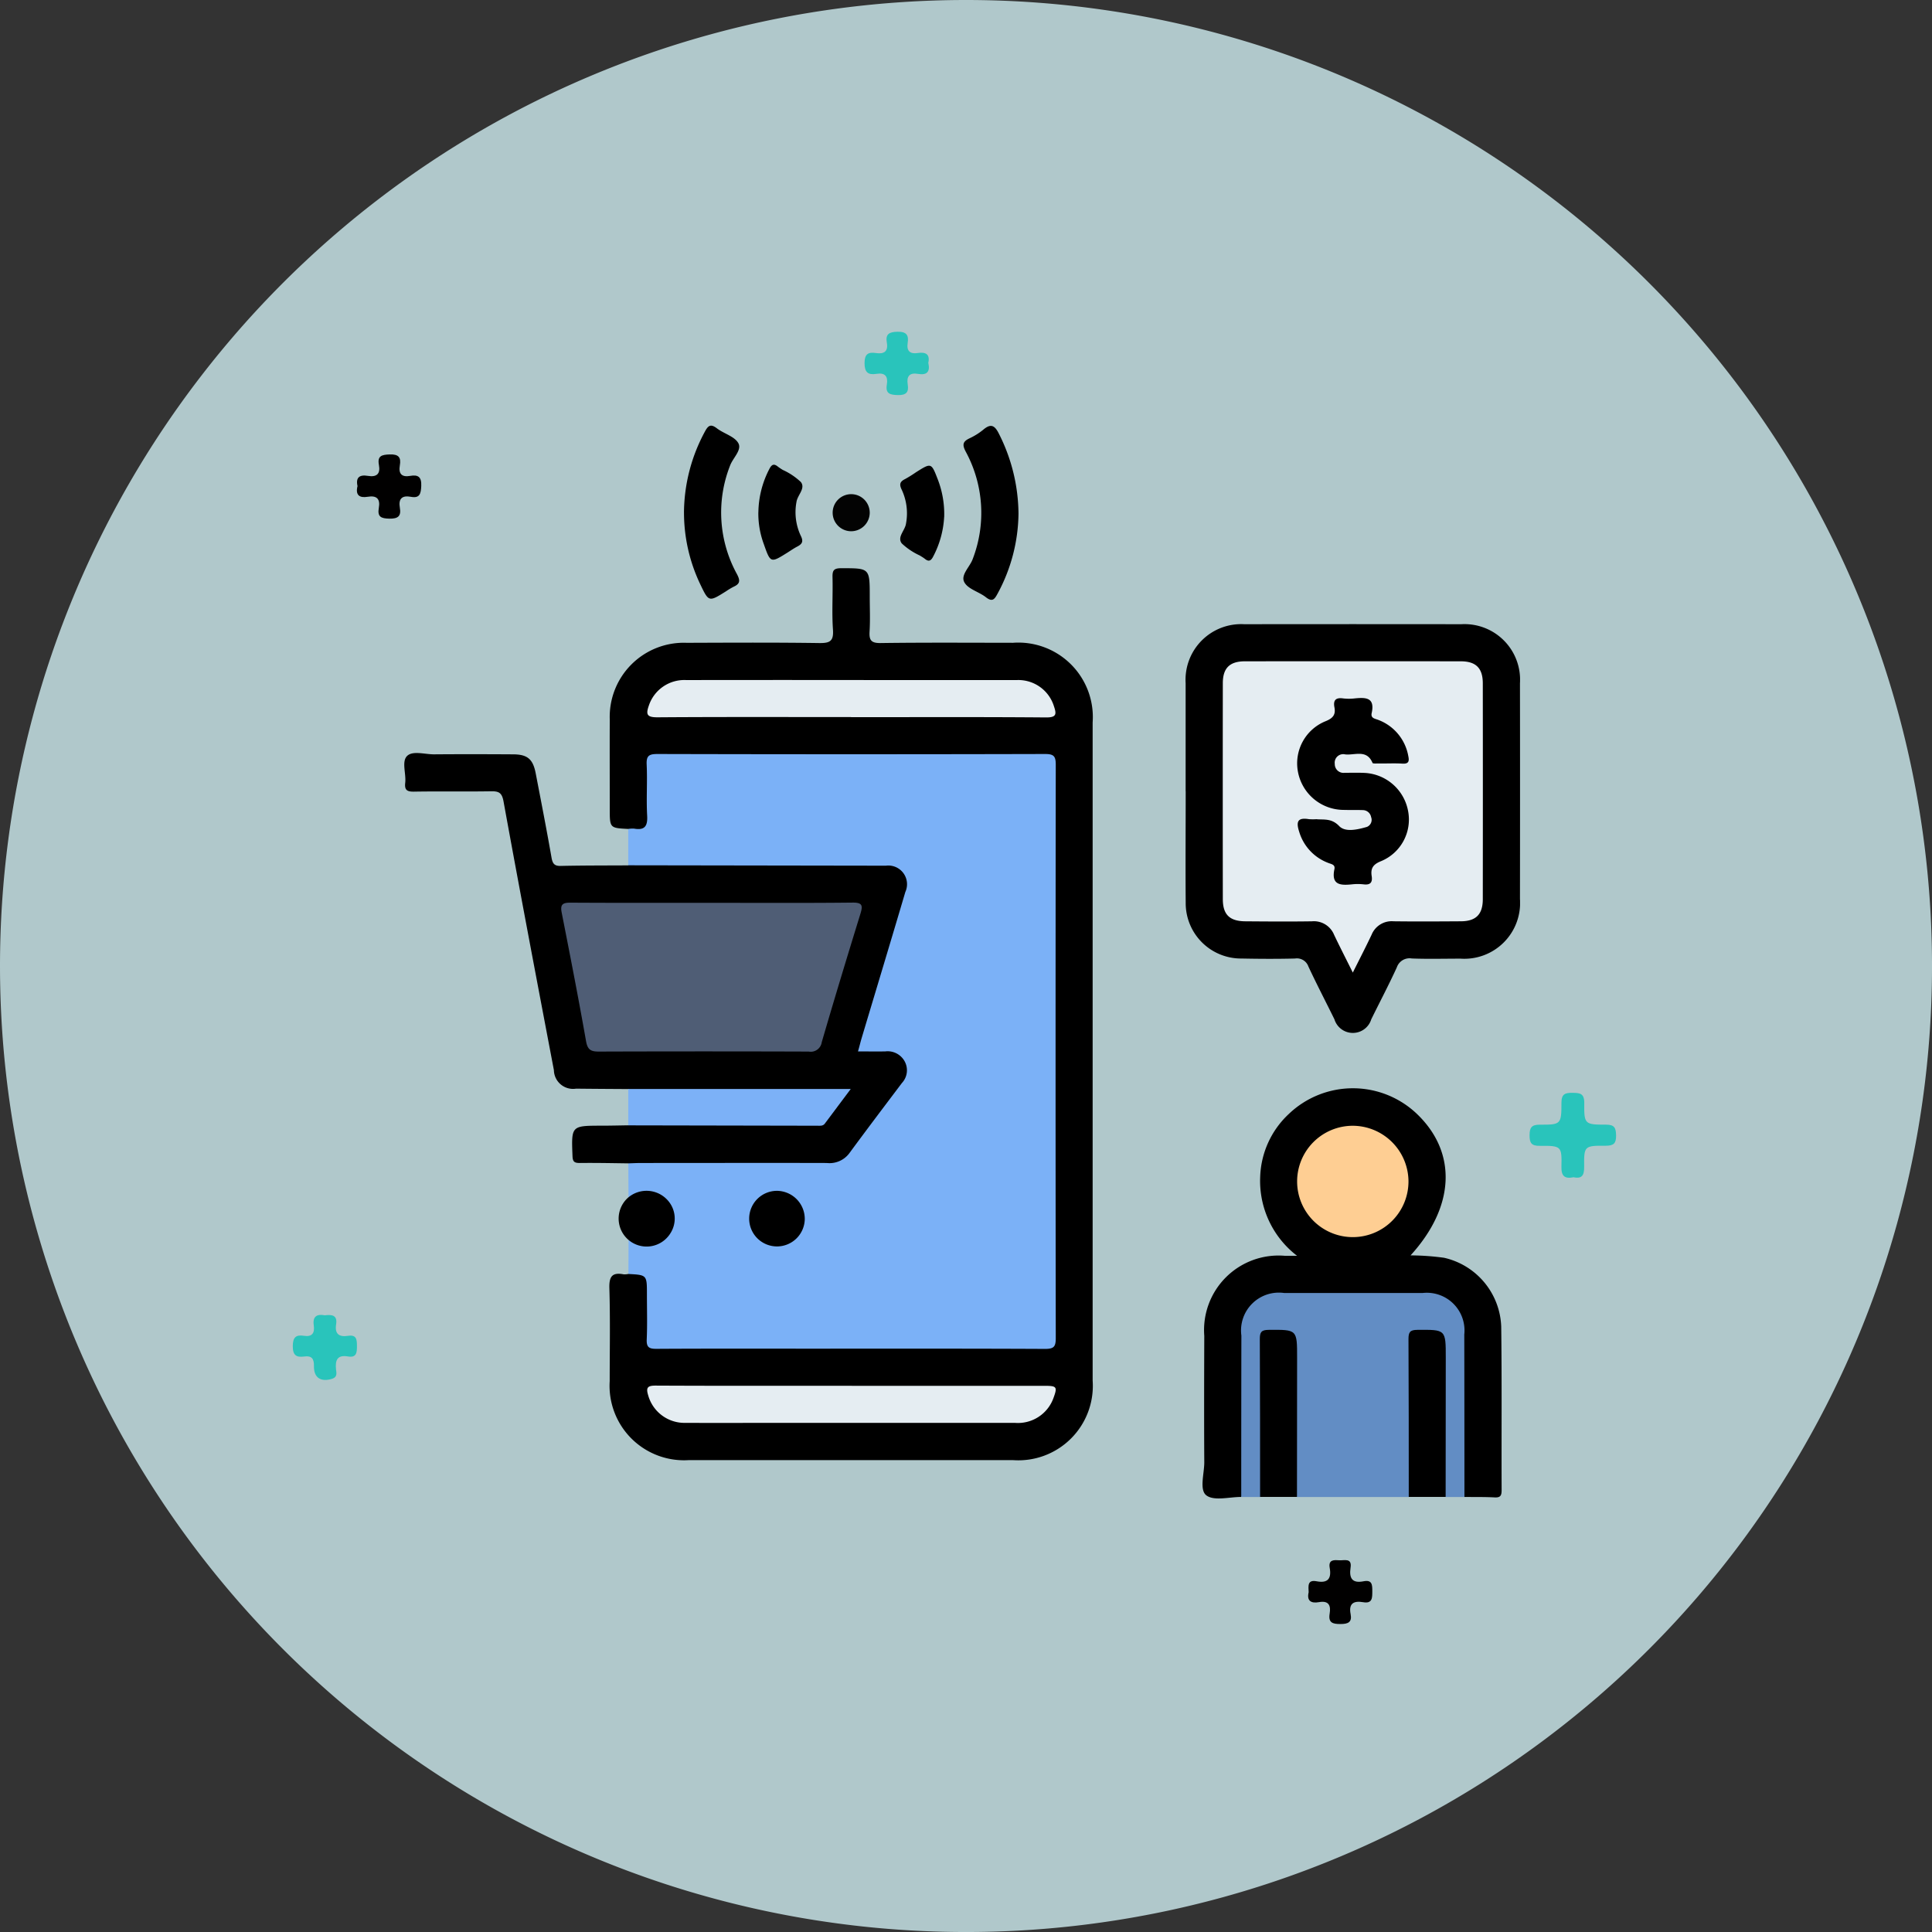 <svg xmlns="http://www.w3.org/2000/svg" xmlns:xlink="http://www.w3.org/1999/xlink" width="90.773" height="90.773" viewBox="0 0 90.773 90.773">
  <rect x="0" y="0" width="90.773" height="90.773" fill="#333333" stroke="none"/>
  <defs>
    <clipPath id="clip-path">
      <rect id="Rectángulo_37907" data-name="Rectángulo 37907" width="52.418" height="50.401" fill="none"/>
    </clipPath>
  </defs>
  <g id="Grupo_157764" data-name="Grupo 157764" transform="translate(6399 6571)">
    <path id="Trazado_127482" data-name="Trazado 127482" d="M45.387,0A45.387,45.387,0,1,1,0,45.387,45.387,45.387,0,0,1,45.387,0Z" transform="translate(-6399 -6571)" fill="#b0c8cb"/>
    <g id="Grupo_156595" data-name="Grupo 156595" transform="translate(-6385.246 -6555.413)">
      <path id="Trazado_127053" data-name="Trazado 127053" d="M15.375,123.6c.416.093.513-.1.509-.492-.011-.974.006-.992,1.015-.986.375,0,.492-.114.485-.485-.007-.346-.07-.507-.469-.505-1.011,0-1.037-.017-1.026-1.026,0-.457-.219-.465-.558-.469s-.514.053-.514.459c0,1.022-.021,1.041-1.019,1.037-.386,0-.478.138-.479.5s.091.5.477.494c1.018-.006,1.042.013,1.02.978-.011.448.155.579.561.5" transform="translate(44.792 -83.878)" fill="#29c4bb"/>
      <path id="Trazado_127054" data-name="Trazado 127054" d="M213.5,151.159c-.373-.071-.579.052-.518.474.051.353-.071.55-.461.489s-.522.081-.525.492c0,.431.173.53.54.481.351-.047.462.105.455.455-.011.547.328.757.857.591.251-.079.2-.279.18-.437-.044-.432.055-.7.565-.611.395.067.419-.181.418-.484s-.013-.548-.414-.486c-.432.067-.636-.091-.564-.547.068-.436-.211-.455-.533-.417" transform="translate(-211.994 -104.948)" fill="#29c4bb"/>
      <path id="Trazado_127055" data-name="Trazado 127055" d="M207.478,69.132c-.1.416.094.558.484.492.422-.071.594.1.52.521s.1.5.5.507.558-.116.488-.511c-.075-.42.1-.594.518-.515s.471-.145.487-.509c.019-.427-.147-.539-.519-.474-.4.071-.555-.1-.487-.492.066-.378-.056-.531-.477-.516-.371.013-.586.066-.506.491s-.105.586-.52.516c-.39-.066-.58.074-.483.49" transform="translate(-204.437 -61.871)" fill="#010000"/>
      <path id="Trazado_127056" data-name="Trazado 127056" d="M51.8,186.5c-.091.388.1.53.488.46.455-.082.563.155.5.538-.072.426.134.493.509.49.358,0,.55-.083.475-.469-.1-.507.155-.631.591-.556s.427-.206.428-.513-.006-.549-.411-.47c-.544.108-.683-.154-.61-.641.07-.466-.285-.332-.522-.346s-.531-.047-.458.357c.09.5-.085.732-.614.63-.442-.085-.388.223-.375.519" transform="translate(-4.069 -127.272)" fill="#010000"/>
      <path id="Trazado_127057" data-name="Trazado 127057" d="M124.759,17.292c.1-.443-.141-.529-.5-.475s-.524-.1-.467-.47-.053-.539-.479-.53c-.392.008-.571.109-.5.512s-.121.547-.507.489c-.358-.054-.538.032-.54.47s.167.569.558.507c.413-.066.553.122.489.507-.072.432.16.482.524.49.389.008.516-.138.458-.495-.062-.391.082-.57.49-.5s.569-.1.48-.5" transform="translate(-94.9 -15.817)" fill="#29c4bb"/>
    </g>
    <g id="Grupo_158082" data-name="Grupo 158082" transform="translate(-6380 -6551)">
      <g id="Grupo_158082-2" data-name="Grupo 158082" clip-path="url(#clip-path)">
        <path id="Trazado_132181" data-name="Trazado 132181" d="M27.057,60.224l-.008-1.6c.233-.249.541-.174.822-.174,2.744-.007,5.489-.019,8.233.007a1.588,1.588,0,0,0,1.462-.739c.612-.879,1.277-1.723,1.921-2.58A4.159,4.159,0,0,0,39.8,54.7a.707.707,0,0,0-.566-1.147c-.253-.032-.508-.01-.763-.018-.7-.023-.815-.172-.62-.829.419-1.411.845-2.82,1.265-4.231q.327-1.1.658-2.193c.359-1.178.144-1.471-1.111-1.472q-5.153,0-10.305,0c-.254,0-.509.007-.764,0-.2-.009-.406.009-.549-.174v-1.71c.68-.2.747-.7.706-1.31-.038-.56-.015-1.126,0-1.69a.609.609,0,0,1,.672-.678c.2,0,.4-.009.6-.009H46.26c.939.01,1.042.1,1.042,1.026q0,13.116,0,26.232c0,.923-.1,1.024-1.043,1.025q-8.726.005-17.451,0c-.96,0-1.054-.1-1.061-1.068,0-.436-.031-.875.006-1.308.053-.606-.025-1.111-.7-1.309l.008-1.6c.173-.1.31.032.458.076a1.136,1.136,0,0,0,1.34-.425,1.059,1.059,0,0,0,0-1.307,1.137,1.137,0,0,0-1.34-.424c-.148.044-.285.174-.458.075" transform="translate(-16.528 -23.971)" fill="#7bb1f7"/>
        <path id="Trazado_132182" data-name="Trazado 132182" d="M25.656,50.379c.875.045.875.045.875.948,0,.709.022,1.418-.009,2.126-.016.369.11.445.455.443,2.417-.015,4.834-.008,7.251-.008,3.671,0,7.341-.007,11.012.011.415,0,.5-.109.5-.509q-.018-13.466,0-26.932c0-.4-.086-.51-.5-.51q-9.1.023-18.209,0c-.4,0-.532.078-.512.5.038.8-.022,1.6.023,2.4.028.5-.123.692-.616.606a1.183,1.183,0,0,0-.271.015c-.87-.044-.87-.044-.87-.945,0-1.4-.006-2.8,0-4.2a3.48,3.48,0,0,1,3.614-3.6c2.072-.007,4.145-.019,6.217.011.5.007.695-.074.656-.629-.057-.814,0-1.635-.021-2.453-.008-.314.044-.434.4-.434C37,17.22,37,17.2,37,18.556c0,.545.025,1.092-.008,1.636-.024.4.066.549.516.543,2.072-.028,4.144-.014,6.217-.012a3.5,3.5,0,0,1,3.748,3.741q0,15.46,0,30.921a3.5,3.5,0,0,1-3.751,3.739q-7.608,0-15.215,0a3.5,3.5,0,0,1-3.725-3.71c0-1.455.029-2.909-.015-4.362-.017-.547.123-.761.669-.657a.84.84,0,0,0,.216-.016" transform="translate(-15.136 -10.522)"/>
        <path id="Trazado_132183" data-name="Trazado 132183" d="M10.521,44.813l11.613.018c.163,0,.327,0,.491,0a.878.878,0,0,1,.912,1.234c-.679,2.3-1.371,4.586-2.057,6.879-.056.189-.1.38-.168.613.454,0,.87.008,1.285,0a.911.911,0,0,1,.91.472.877.877,0,0,1-.131,1.013c-.83,1.1-1.663,2.2-2.483,3.315a1.16,1.16,0,0,1-1.049.443c-2.908-.008-5.816,0-8.724,0-.2,0-.4.011-.6.017C9.758,58.807,9,58.791,8.233,58.8c-.262,0-.326-.074-.335-.334-.054-1.418-.062-1.417,1.371-1.419.417,0,.835-.011,1.252-.017a1.271,1.271,0,0,1,.841-.149q3.623-.006,7.246,0a1.718,1.718,0,0,0,1.89-1.345,1.06,1.06,0,0,0-.583-.061q-4.277-.006-8.554,0a1.274,1.274,0,0,1-.841-.149c-.818-.006-1.636-.009-2.453-.019a.9.9,0,0,1-1.043-.87c-.8-4.208-1.6-8.416-2.367-12.63-.076-.417-.232-.478-.6-.471-1.2.02-2.4-.005-3.6.016-.333.006-.457-.072-.418-.416.048-.429-.176-.995.085-1.257S.955,39.6,1.386,39.6c1.236-.01,2.473-.007,3.709,0,.685,0,.946.22,1.075.894.254,1.319.512,2.637.743,3.959.051.291.142.4.445.389,1.054-.023,2.108-.019,3.162-.025" transform="translate(0 -24.158)"/>
        <path id="Trazado_132184" data-name="Trazado 132184" d="M94.368,31.823c0-1.69,0-3.38,0-5.07a2.614,2.614,0,0,1,2.756-2.776q5.1-.007,10.194,0a2.611,2.611,0,0,1,2.758,2.774q.007,5.069,0,10.139a2.621,2.621,0,0,1-2.793,2.8c-.763,0-1.527.021-2.289-.008a.631.631,0,0,0-.705.421c-.377.823-.8,1.624-1.2,2.438a.905.905,0,0,1-1.73,0c-.407-.829-.835-1.648-1.225-2.485a.571.571,0,0,0-.626-.372c-.835.021-1.672.017-2.508,0a2.6,2.6,0,0,1-2.629-2.627c-.014-1.744,0-3.488,0-5.233" transform="translate(-57.662 -14.649)"/>
        <path id="Trazado_132185" data-name="Trazado 132185" d="M98.235,99.239c-.56,0-1.275.2-1.636-.072-.341-.256-.1-1.016-.1-1.554-.012-1.981-.007-3.961,0-5.942a3.5,3.5,0,0,1,3.78-3.762h.579a4.434,4.434,0,0,1-1.732-3.722,4.224,4.224,0,0,1,1.347-2.944,4.358,4.358,0,0,1,6.053.035c1.861,1.815,1.74,4.336-.335,6.612a12,12,0,0,1,1.574.112,3.443,3.443,0,0,1,2.685,3.233c.033,2.562.009,5.124.019,7.687,0,.254-.057.353-.328.339-.471-.025-.944-.016-1.416-.021a1.1,1.1,0,0,1-.173-.83c-.005-2.109,0-4.217,0-6.326,0-.218.006-.436-.009-.654a1.546,1.546,0,0,0-1.6-1.592q-3.462-.053-6.925,0a1.558,1.558,0,0,0-1.6,1.755c-.018,2.272,0,4.544-.009,6.816a1.1,1.1,0,0,1-.173.83" transform="translate(-58.917 -48.907)"/>
        <path id="Trazado_132186" data-name="Trazado 132186" d="M101.089,114.346q0-3.791.007-7.582a1.777,1.777,0,0,1,2.017-2q3.246,0,6.491,0a1.77,1.77,0,0,1,1.965,1.949q.007,3.819.007,7.636h-.886a1.141,1.141,0,0,1-.164-.833c-.006-2.016,0-4.031,0-6.047,0-.727-.426-1-1.132-.754-.308.109-.257.368-.26.591-.012,1.072,0,2.143-.005,3.214,0,1.035,0,2.07,0,3.105a.977.977,0,0,1-.165.724h-5.25a1.143,1.143,0,0,1-.164-.833c-.005-2.016,0-4.031,0-6.047,0-.727-.426-1-1.132-.754-.308.109-.257.368-.26.591-.012,1.072,0,2.143-.005,3.214,0,1.035,0,2.07,0,3.105a.977.977,0,0,1-.164.724h-.886" transform="translate(-61.771 -64.013)" fill="#628dc4"/>
        <path id="Trazado_132187" data-name="Trazado 132187" d="M27.049,80.124H37.5l-1.218,1.627c-.091.122-.224.1-.349.1l-8.887-.017v-1.71" transform="translate(-16.528 -48.96)" fill="#7cb1f7"/>
        <path id="Trazado_132188" data-name="Trazado 132188" d="M103.345,117.071c0-2.472,0-4.943-.013-7.415,0-.322.067-.433.416-.435,1.336-.01,1.337-.024,1.336,1.308q0,3.271-.006,6.542h-1.733" transform="translate(-63.141 -66.739)"/>
        <path id="Trazado_132189" data-name="Trazado 132189" d="M121.3,117.071c0-2.472,0-4.943-.013-7.415,0-.322.067-.433.416-.435,1.336-.01,1.337-.024,1.336,1.308q0,3.271-.006,6.542H121.3" transform="translate(-74.111 -66.739)"/>
        <path id="Trazado_132190" data-name="Trazado 132190" d="M33.772,4.079A8.086,8.086,0,0,1,34.759.27c.155-.289.278-.361.561-.144.329.252.836.379,1.008.7s-.259.689-.392,1.053a6.014,6.014,0,0,0,.324,5.094c.151.287.163.448-.142.588a3.355,3.355,0,0,0-.373.222c-.811.507-.808.506-1.215-.347a7.809,7.809,0,0,1-.757-3.356" transform="translate(-20.636 0)"/>
        <path id="Trazado_132191" data-name="Trazado 132191" d="M70.115,4.161a8.042,8.042,0,0,1-.982,3.758c-.141.261-.241.413-.55.17-.325-.256-.834-.377-1.011-.7-.192-.346.259-.72.394-1.1a6.034,6.034,0,0,0-.331-5.042c-.168-.32-.142-.469.17-.62a3.074,3.074,0,0,0,.644-.4c.35-.3.538-.239.745.179a8.437,8.437,0,0,1,.921,3.749" transform="translate(-41.262 -0.029)"/>
        <path id="Trazado_132192" data-name="Trazado 132192" d="M42.758,6.942a4.522,4.522,0,0,1,.518-2.03c.113-.22.221-.252.405-.1a2.4,2.4,0,0,0,.226.151,3.1,3.1,0,0,1,.849.57c.225.3-.159.605-.208.932a2.6,2.6,0,0,0,.2,1.587c.134.267.073.387-.158.508-.16.083-.309.187-.462.284-.8.5-.8.5-1.119-.408a4.13,4.13,0,0,1-.253-1.492" transform="translate(-26.126 -2.883)"/>
        <path id="Trazado_132193" data-name="Trazado 132193" d="M61.951,7.248a4.5,4.5,0,0,1-.516,1.862c-.114.223-.222.245-.4.1-.071-.056-.151-.1-.227-.149a3.123,3.123,0,0,1-.849-.569c-.229-.3.155-.606.2-.932a2.618,2.618,0,0,0-.2-1.587c-.129-.263-.083-.385.158-.505a5.8,5.8,0,0,0,.506-.315c.725-.458.723-.457,1.03.335a4.525,4.525,0,0,1,.3,1.757" transform="translate(-36.591 -2.961)"/>
        <path id="Trazado_132194" data-name="Trazado 132194" d="M26.361,92.742a1.331,1.331,0,0,1,1.82.116,1.282,1.282,0,0,1,.133,1.6,1.314,1.314,0,1,1-1.953-1.717" transform="translate(-15.832 -56.488)"/>
        <path id="Trazado_132195" data-name="Trazado 132195" d="M52.6,10.017a.871.871,0,1,1,.882-.846.874.874,0,0,1-.882.846" transform="translate(-31.619 -5.057)" fill="#030303"/>
        <path id="Trazado_132196" data-name="Trazado 132196" d="M44.26,93.754a1.306,1.306,0,1,1-1.3-1.326,1.32,1.32,0,0,1,1.3,1.326" transform="translate(-25.449 -56.478)"/>
        <path id="Trazado_132197" data-name="Trazado 132197" d="M38.91,32.455c-3.035,0-6.07-.011-9.1.011-.486,0-.549-.131-.4-.55a1.756,1.756,0,0,1,1.755-1.2q4.525-.007,9.05,0c2.163,0,4.325,0,6.488,0a1.749,1.749,0,0,1,1.739,1.226c.128.373.126.534-.37.53-3.053-.025-6.106-.012-9.159-.012" transform="translate(-17.925 -18.764)" fill="#e5edf2"/>
        <path id="Trazado_132198" data-name="Trazado 132198" d="M38.943,115.969h9.05c.589,0,.62.046.414.6a1.773,1.773,0,0,1-1.8,1.141q-5.425,0-10.849,0c-1.545,0-3.089.006-4.634,0a1.77,1.77,0,0,1-1.748-1.291c-.112-.364-.035-.462.355-.46,3.071.015,6.142.008,9.213.008" transform="translate(-17.921 -70.858)" fill="#e5edf2"/>
        <path id="Trazado_132199" data-name="Trazado 132199" d="M26.024,57.622c2.2,0,4.4.013,6.6-.011.458-.005.5.123.38.515-.62,2.01-1.232,4.024-1.82,6.044a.522.522,0,0,1-.611.44q-4.935-.017-9.87,0c-.38,0-.523-.095-.594-.494-.355-2.017-.749-4.028-1.144-6.038-.074-.376.044-.466.407-.464,2.217.013,4.435.007,6.653.007" transform="translate(-11.575 -35.203)" fill="#4f5d75"/>
        <path id="Trazado_132200" data-name="Trazado 132200" d="M104.969,43.089c-.326-.654-.612-1.212-.881-1.777a1.023,1.023,0,0,0-1.039-.632c-1.036.016-2.073.008-3.109,0-.756,0-1.078-.309-1.079-1.043q-.006-5.072,0-10.144c0-.71.322-1.028,1.036-1.029q5.072-.006,10.144,0c.711,0,1.034.321,1.035,1.031q.006,5.072,0,10.144c0,.714-.321,1.036-1.026,1.04-1.054.007-2.109.013-3.163,0a1.021,1.021,0,0,0-1.037.634c-.268.566-.555,1.122-.881,1.775" transform="translate(-60.408 -17.393)" fill="#e5edf2"/>
        <path id="Trazado_132201" data-name="Trazado 132201" d="M113.073,87.173a2.616,2.616,0,1,1-2.606-2.6,2.628,2.628,0,0,1,2.606,2.6" transform="translate(-65.897 -51.68)" fill="#fece93"/>
        <path id="Trazado_132202" data-name="Trazado 132202" d="M108.749,38.594c.338.03.7-.053,1.058.322.286.3.86.166,1.3.039a.356.356,0,0,0,.2-.459.4.4,0,0,0-.381-.331c-.327-.011-.654,0-.981-.011a2.192,2.192,0,0,1-2.082-1.822,2.134,2.134,0,0,1,1.291-2.338c.347-.138.5-.3.428-.662-.063-.333.067-.464.408-.415a2.315,2.315,0,0,0,.544,0c.509-.05.961-.054.8.684-.058.258.162.265.329.334a2.227,2.227,0,0,1,1.39,1.69c.051.236.024.375-.277.356-.38-.024-.763,0-1.144-.007-.09,0-.244.012-.26-.027-.271-.652-.839-.348-1.286-.4a.4.4,0,0,0-.487.447.411.411,0,0,0,.469.418c.309,0,.618-.009.926.005a2.19,2.19,0,0,1,2.05,1.793,2.115,2.115,0,0,1-1.261,2.35c-.384.151-.507.34-.45.705.048.307-.07.427-.382.388a2.447,2.447,0,0,0-.544,0c-.531.054-.984.04-.825-.711.048-.227-.149-.236-.3-.3a2.245,2.245,0,0,1-1.355-1.46c-.158-.486-.065-.677.46-.591a2.663,2.663,0,0,0,.375,0" transform="translate(-65.886 -20.103)"/>
      </g>
    </g>
  </g>
</svg>
